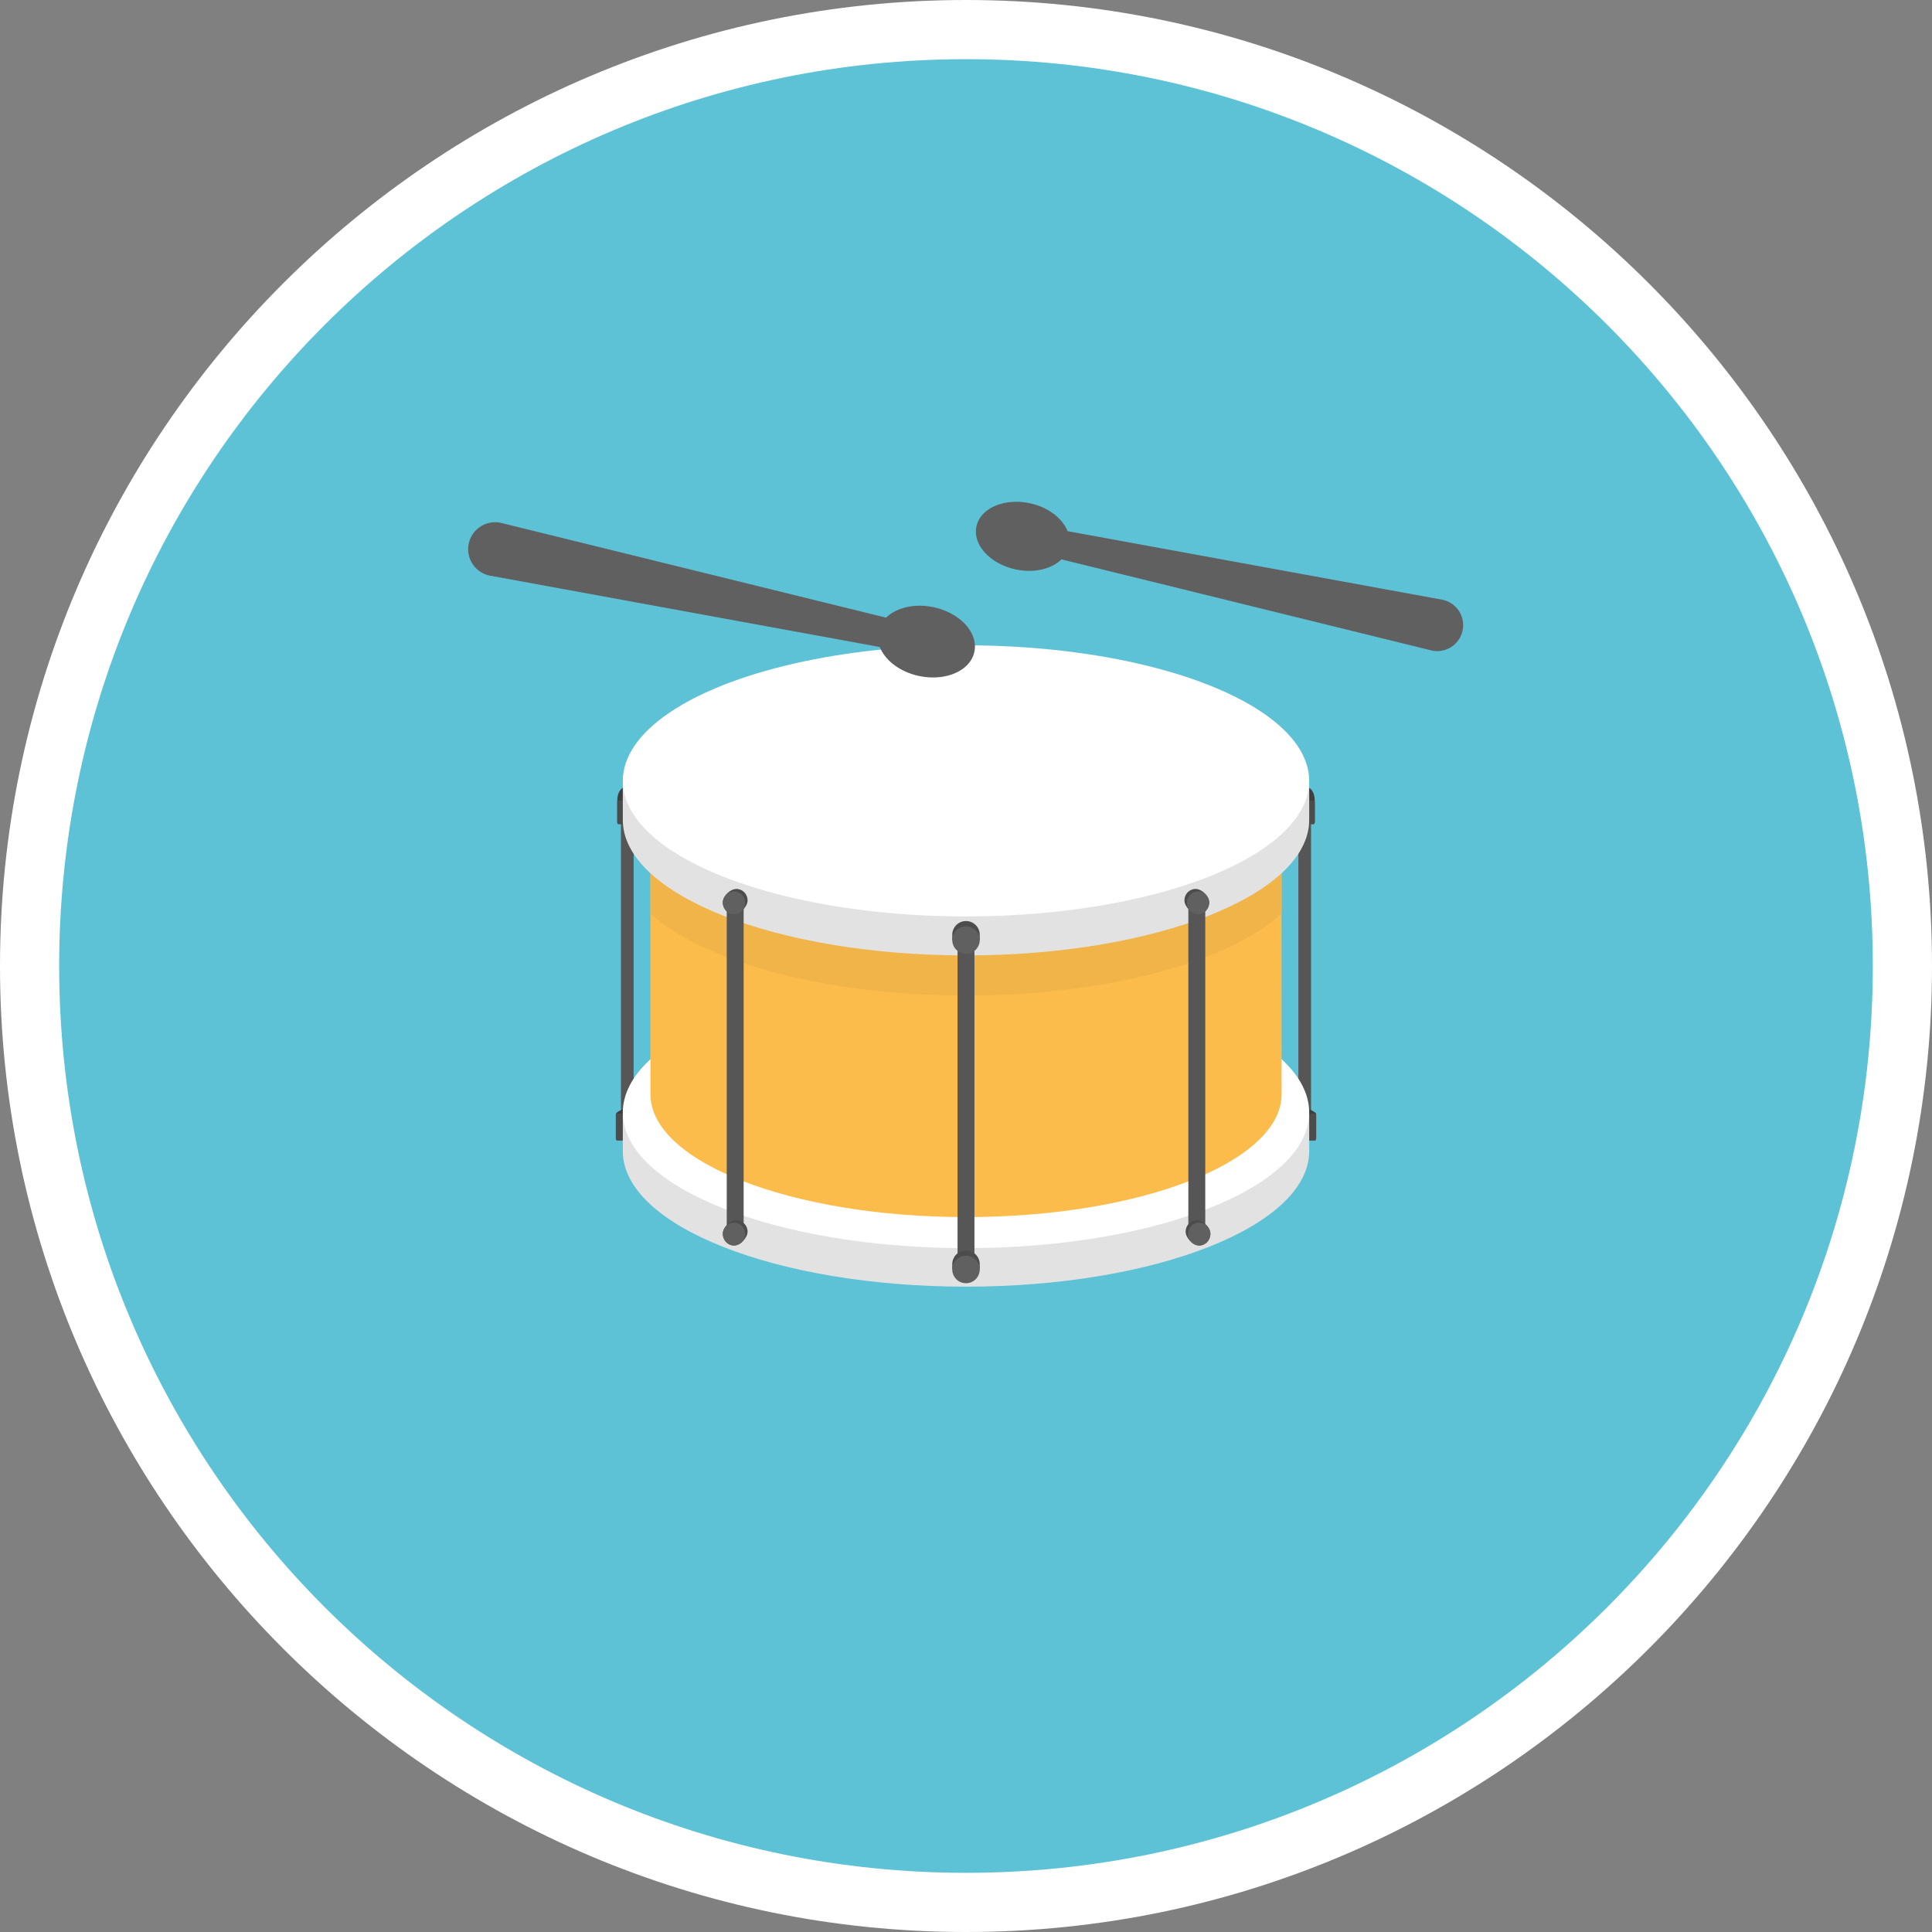 <svg viewBox="0 0 300 300" xmlns="http://www.w3.org/2000/svg"><rect x="0" y="0" width="300" height="300" fill="#808080" stroke="none"/><path d="m149.999 300c-82.709 0-149.999-67.29-149.999-149.999 0-82.711 67.29-150.001 149.999-150.001 82.711 0 150.001 67.29 150.001 150.001 0 82.709-67.29 149.999-150.001 149.999" fill="#fff"/><path d="m290.812 150.001c0 77.768-63.043 140.812-140.812 140.812s-140.812-63.043-140.812-140.812 63.043-140.812 140.812-140.812c77.769-.001 140.812 63.043 140.812 140.812" fill="#5ec2d7"/><path d="m98.389 175.81v-50.598a.984.984 0 1 0 -1.968 0v50.598a.984.984 0 1 0 1.968 0" fill="#565656"/><path d="m95.894 176.951h1.247a.264.264 0 0 0 .264-.263v-3.667l.003-1.02s-1.777.552-1.777 1.02v3.667c0 .145.118.263.263.263z" fill="#3f3f3f"/><path d="m95.894 177.116h1.247a.264.264 0 0 0 .264-.264v-3.667a.265.265 0 0 0 -.264-.264h-1.247a.264.264 0 0 0 -.263.264v3.667c0 .146.118.264.263.264z" fill="#4c4c4c"/><path d="m96.078 127.849h1.093a.231.231 0 0 0 .231-.231v-3.215l.003-2.3s-1.558 0-1.558 2.3v3.215c0 .127.103.231.231.231z" fill="#3f3f3f"/><path d="m96.078 127.993h1.093a.231.231 0 0 0 .231-.232v-3.215a.232.232 0 0 0 -.231-.232h-1.093a.231.231 0 0 0 -.231.232v3.215a.23.23 0 0 0 .231.232z" fill="#4c4c4c"/><path d="m203.579 175.81v-50.598a.984.984 0 1 0 -1.968 0v50.598a.984.984 0 1 0 1.968 0" fill="#565656"/><path d="m204.106 176.951h-1.247a.264.264 0 0 1 -.264-.263v-3.667l-.003-1.02s1.778.552 1.778 1.02v3.667a.264.264 0 0 1 -.264.263z" fill="#3f3f3f"/><path d="m204.106 177.116h-1.247a.264.264 0 0 1 -.264-.264v-3.667c0-.145.119-.264.264-.264h1.247c.145 0 .264.119.264.264v3.667a.264.264 0 0 1 -.264.264z" fill="#4c4c4c"/><path d="m203.922 127.849h-1.092a.232.232 0 0 1 -.232-.231v-3.215l-.003-2.3s1.559 0 1.559 2.3v3.215a.232.232 0 0 1 -.232.231z" fill="#3f3f3f"/><path d="m203.922 127.993h-1.092a.232.232 0 0 1 -.232-.232v-3.215c0-.128.104-.232.232-.232h1.092c.128 0 .232.104.232.232v3.215a.232.232 0 0 1 -.232.232z" fill="#4c4c4c"/><path d="m96.709 178.745v-5.547h106.582v5.547c0 11.624-23.859 21.047-53.29 21.047-29.433 0-53.292-9.422-53.292-21.047z" fill="#e2e2e2"/><path d="m96.71 172.761c0-11.624 23.859-21.047 53.291-21.047s53.29 9.422 53.29 21.047-23.859 21.047-53.29 21.047c-29.433-.001-53.291-9.423-53.291-21.047" fill="#fff"/><path d="m199.007 169.904c-.013 10.539-21.945 19.084-49.009 19.084s-48.997-8.546-48.997-19.084v-41.909h97.993v13.834z" fill="#fbbc4b"/><path d="m198.995 127.995h-97.993v13.834c8.151 7.494 27.025 12.758 48.997 12.758 21.985 0 40.859-5.25 48.997-12.758v-13.834" fill="#f0b448"/><path d="m96.709 127.309v-5.547h106.582v5.547c0 11.624-23.859 21.047-53.29 21.047-29.433 0-53.292-9.423-53.292-21.047z" fill="#e2e2e2"/><ellipse cx="150" cy="121.255" fill="#fff" rx="53.291" ry="21.047"/><path d="m151.313 196.714v-51.151a1.313 1.313 0 0 0 -2.626 0v51.151a1.313 1.313 0 0 0 2.626 0m35.839-5.565v-51.151a1.313 1.313 0 0 0 -2.626 0v51.151a1.313 1.313 0 0 0 2.626 0m-71.679 0v-51.151a1.313 1.313 0 0 0 -2.626 0v51.151a1.313 1.313 0 0 0 2.626 0" fill="#565656"/><path d="m152.133 145.153v.82h-4.266v-.82a2.133 2.133 0 0 1 4.266 0z" fill="#4c4c4c"/><circle cx="150" cy="145.973" fill="#606060" r="2.133"/><path d="m152.133 196.304v.82h-4.266v-.82a2.133 2.133 0 0 1 4.266 0z" fill="#4c4c4c"/><circle cx="150" cy="197.125" fill="#606060" r="2.133"/><path d="m116.083 139.806c0 .978-1.15 2.155-2.109 2.155s-1.736-.877-1.736-1.855 1.15-2.07 2.109-2.07c.958-.001 1.736.792 1.736 1.77z" fill="#4c4c4c"/><ellipse cx="113.974" cy="140.19" fill="#606060" rx="1.736" ry="1.77"/><path d="m116.083 191.249c0 .978-1.15 2.155-2.109 2.155s-1.736-.877-1.736-1.855 1.15-2.07 2.109-2.07c.958 0 1.736.792 1.736 1.77z" fill="#4c4c4c"/><ellipse cx="113.974" cy="191.634" fill="#606060" rx="1.736" ry="1.77"/><path d="m184.104 191.249c0 .978 1.15 2.155 2.109 2.155s1.737-.877 1.737-1.855-1.151-2.07-2.11-2.07-1.736.792-1.736 1.77z" fill="#4c4c4c"/><ellipse cx="186.213" cy="191.634" fill="#606060" rx="1.737" ry="1.77"/><path d="m183.917 139.806c0 .978 1.151 2.155 2.11 2.155s1.736-.877 1.736-1.855-1.15-2.07-2.109-2.07-1.737.792-1.737 1.77z" fill="#4c4c4c"/><g fill="#606060"><ellipse cx="186.027" cy="140.19" rx="1.736" ry="1.77"/><path d="m144.968 94.29c-2.978-.636-5.796.074-7.381 1.618l-59.676-14.687-.247-.053a4.185 4.185 0 1 0 -1.507 8.233l60.452 11.064c.814 2.059 3.099 3.86 6.08 4.496 4.127.881 7.982-.794 8.612-3.741s-2.207-6.05-6.333-6.93zm12.75-5.871c2.867.612 5.581-.071 7.107-1.558l57.456 14.141.238.051a4.03 4.03 0 0 0 1.45-7.927l-58.205-10.653c-.783-1.982-2.983-3.716-5.854-4.329-3.973-.848-7.685.765-8.29 3.602-.606 2.837 2.125 5.825 6.098 6.673z"/></g></svg>